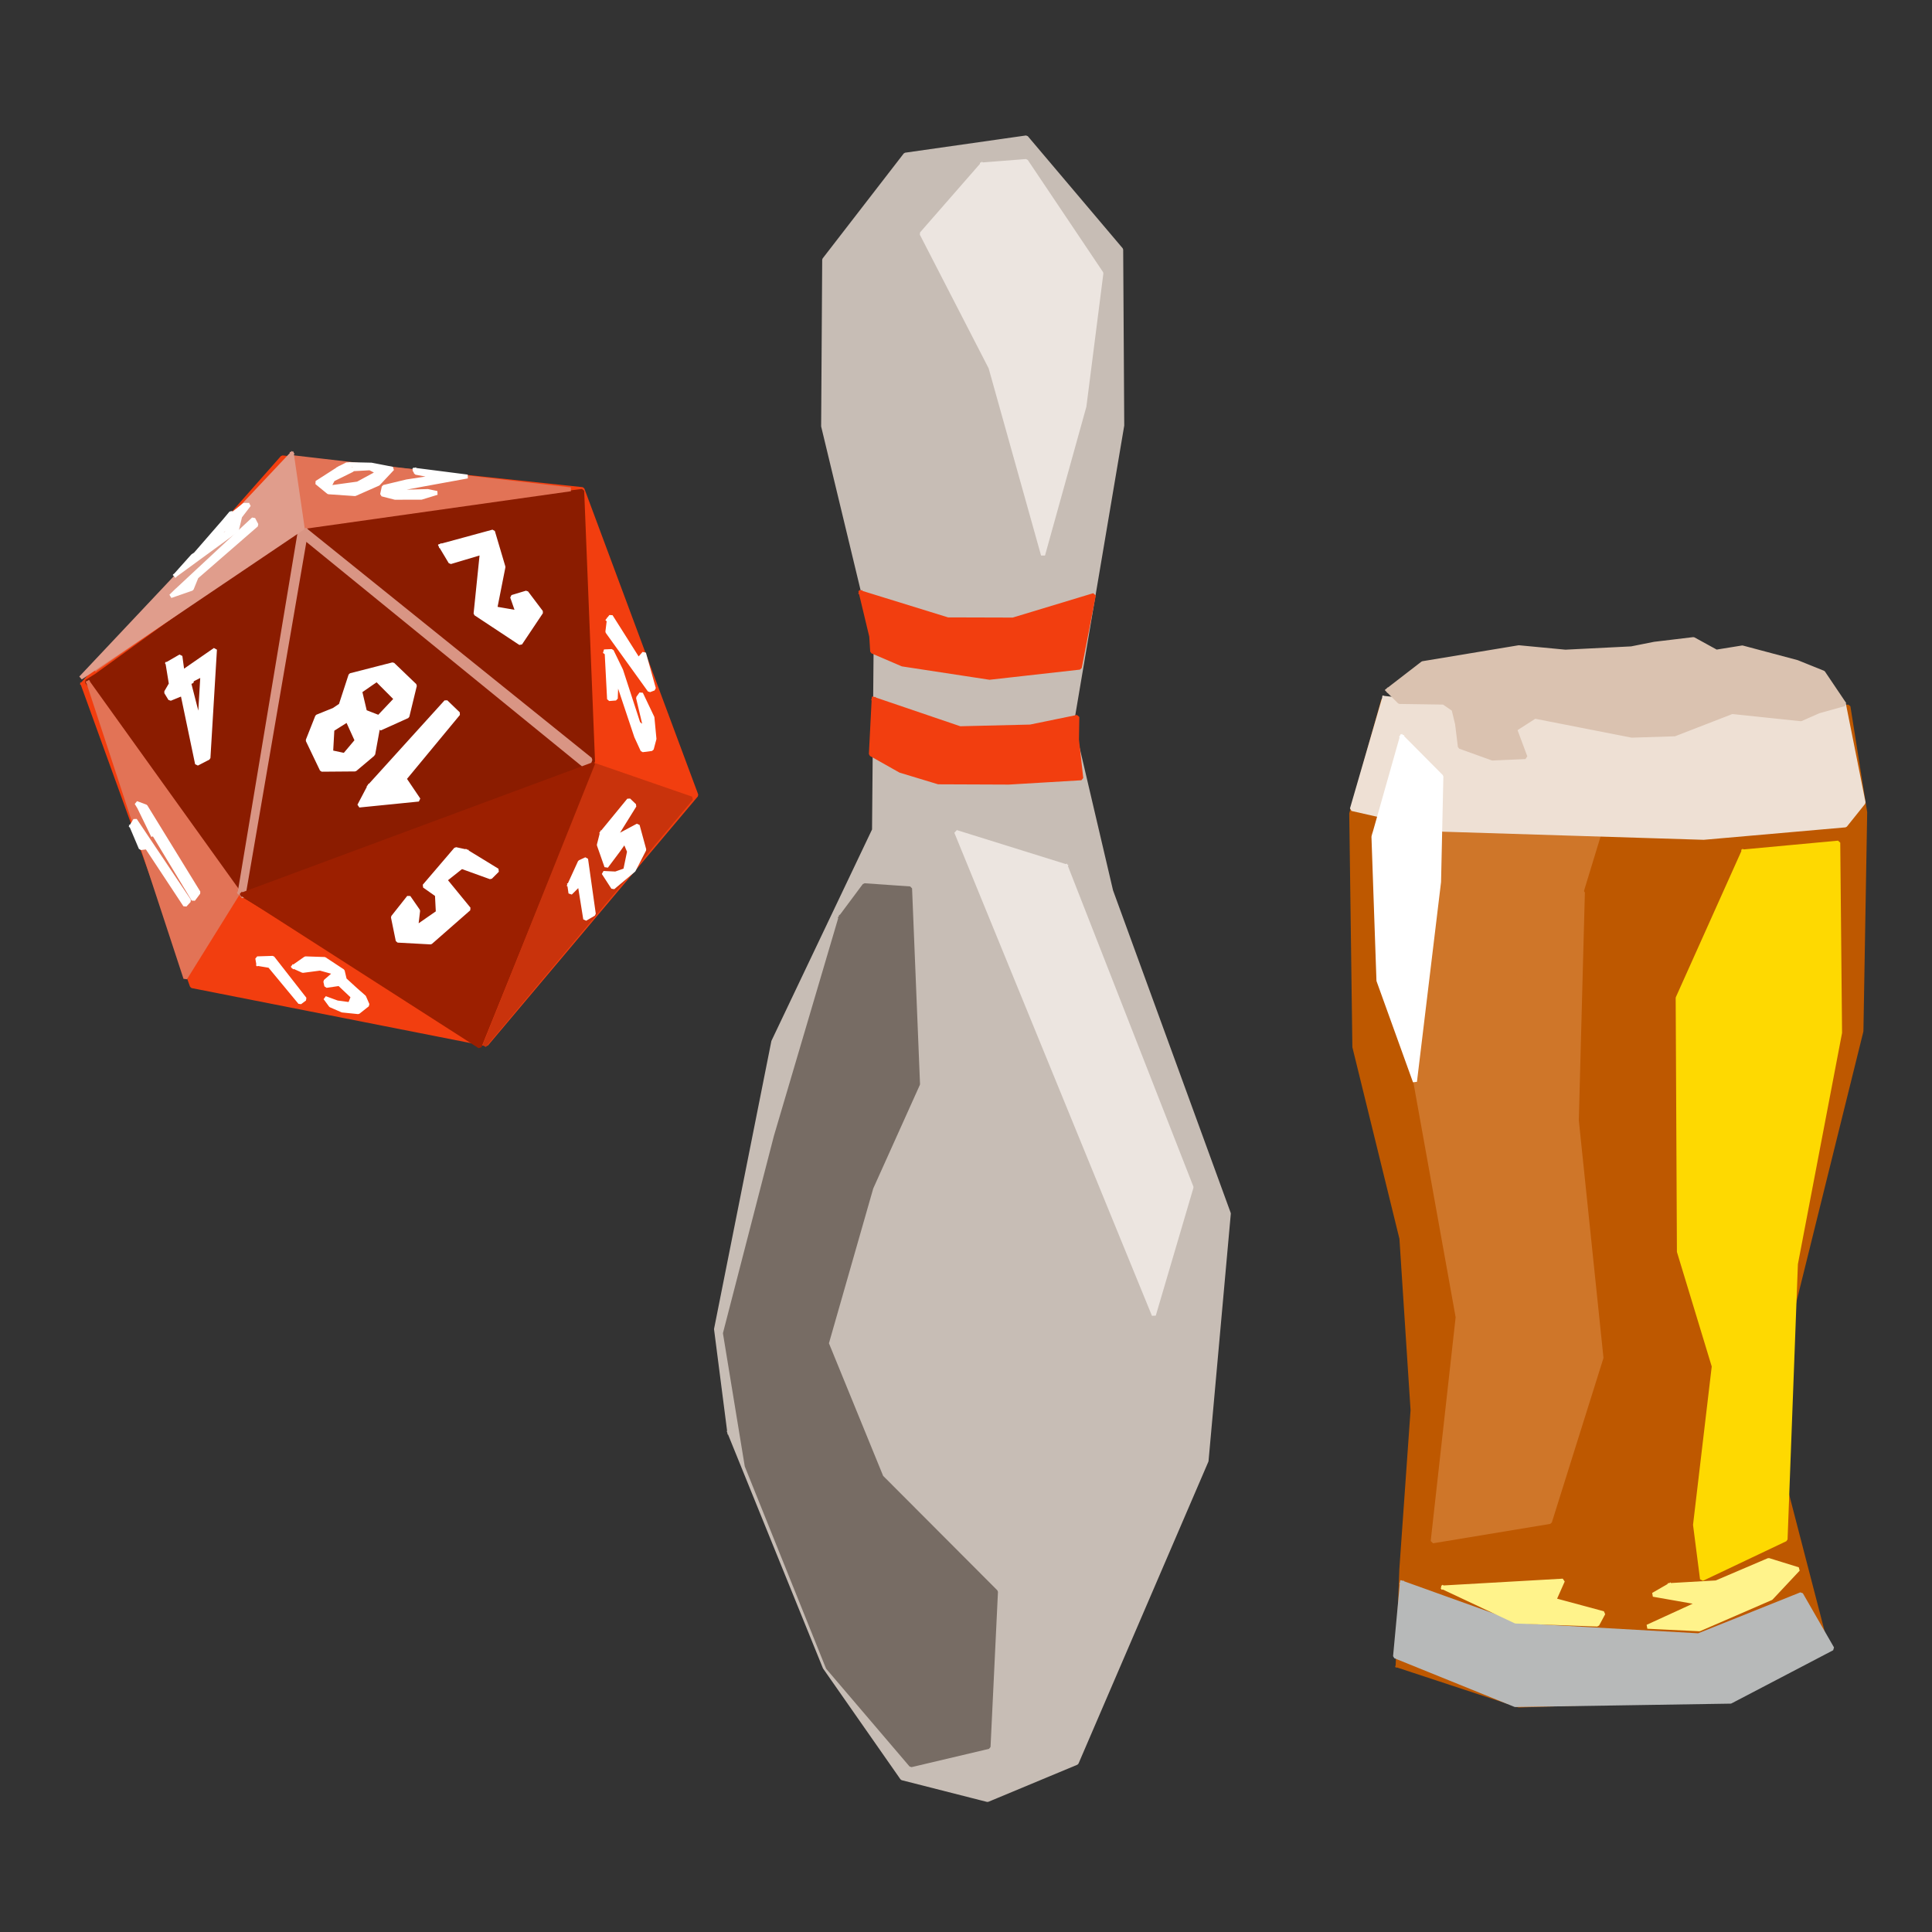 <?xml version="1.0" standalone="no"?>
<!DOCTYPE svg PUBLIC "-//W3C//DTD SVG 20010904//EN" "http://www.w3.org/TR/2001/REC-SVG-20010904/DTD/svg10.dtd">
<!-- Created using Krita: https://krita.org -->
<svg xmlns="http://www.w3.org/2000/svg" 
    xmlns:xlink="http://www.w3.org/1999/xlink"
    xmlns:krita="http://krita.org/namespaces/svg/krita"
    xmlns:sodipodi="http://sodipodi.sourceforge.net/DTD/sodipodi-0.dtd"
    width="1000pt"
    height="1000pt"
    viewBox="0 0 1000 1000">
<rect x="0" y="0" width="1000" height="1000" fill="#333333" stroke="none"/>
<defs/>
<path id="shape0" transform="matrix(0.962 0.442 -0.442 0.962 756.629 273.827)" fill="#be5800" fill-rule="evenodd" stroke="#be5800" stroke-width="2" stroke-linecap="square" stroke-linejoin="bevel" d="M203.5 518L265.5 511L358.5 464.5L390.5 422.5L335 354.5L307 283.5L280 141.5L237 43.5L208 0L92 62.5L0 92L9 149L58 252L118 327.5L158 401.5L185.5 474.5L203.5 518"/><path id="shape1" transform="matrix(0.962 0.442 -0.442 0.962 912.678 418.359)" fill="#fed901" fill-rule="evenodd" stroke="#fed901" stroke-width="2" stroke-linecap="square" stroke-linejoin="bevel" d="M0 23.259L0.707 101.748L53.033 214.178L91.924 258.018L115.966 332.265L130.108 354.892L159.099 320.244L107.48 195.793L79.903 84.07L40.305 0L0 23.259"/><path id="shape2" transform="matrix(0.962 0.442 -0.442 0.962 736.965 424.093)" fill="#cf7629" fill-rule="evenodd" stroke="#cf7629" stroke-width="2" stroke-linecap="square" stroke-linejoin="bevel" d="M16.264 9.192L85.56 0L129.401 102.53L188.798 202.94L199.404 286.378L151.321 318.905L116.673 214.253L51.619 120.915L0 45.962L16.264 9.192"/><path id="shape3" transform="matrix(0.962 0.442 -0.442 0.962 751.28 344.218)" fill="#cf7629" fill-rule="evenodd" stroke="#cf7629" stroke-width="2" stroke-linecap="square" stroke-linejoin="bevel" d="M26.739 134.043L0 91.391L4.435 44.435L61.956 21.022L94.043 0L104.217 75.152L117 122.304L52.044 129.543L26.739 134.043"/><path id="shape4" transform="matrix(0.962 0.442 -0.442 0.962 756.639 273.806)" fill="#eee0d4" fill-rule="evenodd" stroke="#eee0d4" stroke-width="2" stroke-linecap="square" stroke-linejoin="bevel" d="M0 90.913L8.326 146.804L53 137.413L170.457 87.815L230.848 53.38L234.304 39.554L205.609 0L93.239 59.772L0 90.913"/><path id="shape5" transform="matrix(0.962 0.442 -0.442 0.962 761.036 264.234)" fill="#dac2b0" fill-rule="evenodd" stroke="#dac2b0" stroke-width="2" stroke-linecap="square" stroke-linejoin="bevel" d="M0 96.685L10.022 77.576L49.478 50.87L71.065 43.337L99.696 28.402L108.957 21.685L125.391 11.609L138.109 12.522L148.804 5.348L176.13 0.652L189.891 0L205.739 9.652L195.761 18.098L189.435 25.239L157.413 36.065L136.413 57.717L117.696 67.043L70.739 78.391L64.543 88.076L74.783 98.283L60.435 105.652L43.609 107.087L37.739 97.565L33.174 91.761L27.37 90.75L7.609 99.489L0 96.685"/><path id="shape6" transform="matrix(0.962 0.442 -0.442 0.962 725.601 381.355)" fill="#ffffff" fill-rule="evenodd" stroke="#ffffff" stroke-width="2" stroke-linecap="square" stroke-linejoin="bevel" d="M0 0L7.84 50.266L39.383 113.076L76.183 150.522L46.116 56.861L25.64 9.592L0 0"/><path id="shape7" transform="matrix(0.962 0.442 -0.442 0.962 759.389 745.774)" fill="#b7b9b9" fill-rule="evenodd" stroke="#b7b9b9" stroke-width="2" stroke-linecap="square" stroke-linejoin="bevel" d="M0 76.321L11.99 110.447L75.261 107.542L170.259 62.072L204.569 17.708L179.667 0L142.497 39.198L61.518 71.018L0 76.321"/><path id="shape8" transform="matrix(0.962 0.442 -0.442 0.962 759.175 795.31)" fill="#fff38b" fill-rule="evenodd" stroke="#fff38b" stroke-width="2" stroke-linecap="square" stroke-linejoin="bevel" d="M0 27.424L51.717 0L51.848 10.337L76.37 6.196L75.978 12.424L39.065 27.75L0 27.424"/><path id="shape9" transform="matrix(0.962 0.442 -0.442 0.962 873.767 786.073)" fill="#fff38b" fill-rule="evenodd" stroke="#fff38b" stroke-width="2" stroke-linecap="square" stroke-linejoin="bevel" d="M5.413 33.261L25.5 22.598L44.217 1.957L59.217 0L53.087 18.359L27.587 46.794L3.978 56.283L22.239 35.054L0 40.891L5.413 33.261"/><path id="shape10" transform="matrix(1.052 0 0 1.052 370.638 71.162)" fill="#c7bdb5" fill-rule="evenodd" stroke="#c7bdb5" stroke-width="2" stroke-linecap="square" stroke-linejoin="bevel" d="M6.522 637.043L53.478 752.739L91.565 807.261L133.565 817.956L177.391 799.696L241.304 651.13L252.261 529.435L194.348 370.696L175.043 288.261L199.826 141.652L199.304 55.174L152.609 0L93.13 8.478L53.217 60.13L52.696 142.043L78.522 249.261L77.739 340.696L28.174 444.826L0 586.304L6.522 637.043"/><path id="shape11" transform="matrix(1.052 0 0 1.052 445.545 306.687)" fill="#f23e0f" fill-rule="evenodd" stroke="#f23e0f" stroke-width="2" stroke-linecap="square" stroke-linejoin="bevel" d="M0 0L42.795 13.235L74.892 13.327L114.644 1.291L107.726 36.939L63.363 41.919L20.475 35.371L5.626 29.007L5.165 21.582L0 0"/><path id="shape12" transform="matrix(1.052 0 0 1.052 450.782 361.775)" fill="#f23e0f" fill-rule="evenodd" stroke="#f23e0f" stroke-width="2" stroke-linecap="square" stroke-linejoin="bevel" d="M1.383 0L43.81 14.434L78.397 13.604L101.547 8.854L101.362 20.014L103.484 39.014L67.79 41.135L33.203 40.997L14.48 35.325L0 27.162L1.383 0"/><path id="shape13" transform="matrix(1.052 0 0 1.052 375.255 458.223)" fill="#776c64" fill-rule="evenodd" stroke="#776c64" stroke-width="2" stroke-linecap="square" stroke-linejoin="bevel" d="M56.87 15.739L25.044 123.522L0 220.435L10.696 285.652L50.609 384.913L91.565 432.913L129.652 423.913L133.304 347.609L76.957 291.13L50.087 225.391L72 148.826L94.957 97.826L91.043 1.565L68.609 0L56.87 15.739"/><path id="shape14" transform="matrix(1.052 0 0 1.052 477.027 83.369)" fill="#ece5e0" fill-rule="evenodd" stroke="#ece5e0" stroke-width="2" stroke-linecap="square" stroke-linejoin="bevel" d="M29.739 1.696L51.391 0L88.435 55.174L80.087 120.652L59.739 193.826L33.913 101.609L0 35.739L29.739 1.696"/><path id="shape15" transform="matrix(1.052 0 0 1.052 494.949 430.654)" fill="#ece5e0" fill-rule="evenodd" stroke="#ece5e0" stroke-width="2" stroke-linecap="square" stroke-linejoin="bevel" d="M53.913 16.826L115.739 174.783L97.217 237.652L0 0L53.913 16.826"/><path id="shape16" transform="translate(42.717, 236.717)" fill="#f23e0f" fill-rule="evenodd" stroke="#f23e0f" stroke-width="2" stroke-linecap="square" stroke-linejoin="bevel" d="M0 117.261L103.435 0L258.783 16.435L317.739 174.848L209.087 303.783L56.609 273.717L0 117.261"/><path id="shape17" transform="translate(44.804, 254.065)" fill="#8b1c00" fill-rule="evenodd" stroke="#8b1c00" stroke-width="2" stroke-linecap="square" stroke-linejoin="bevel" d="M4.957 95.609L112.565 18L256.565 0L262.174 139.891L204.261 284.283L78.783 207.978L0 98.674L4.957 95.609"/><path id="shape18" transform="translate(49.63, 236.457)" fill="#e27356" fill-rule="evenodd" stroke="#e27356" stroke-width="2" stroke-linecap="square" stroke-linejoin="bevel" d="M0 109.761L100.304 0L245.739 16.826L104.87 36.717L0 109.761"/><path id="shape19" transform="translate(45.717, 353.326)" fill="#e27356" fill-rule="evenodd" stroke="#e27356" stroke-width="2" stroke-linecap="square" stroke-linejoin="bevel" d="M0 0L77.87 108.522L50.217 153L0 0"/><path id="shape20" transform="translate(124.022, 274.174)" fill="#d99584" fill-rule="evenodd" stroke="#d99584" stroke-width="2" stroke-linecap="square" stroke-linejoin="bevel" d="M0 187.793L31.109 0.88L34.63 0L1.957 190.109L0 187.793"/><path id="shape21" transform="translate(156.826, 275.011)" fill="#d99584" fill-rule="evenodd" stroke="#d99584" stroke-width="2" stroke-linecap="square" stroke-linejoin="bevel" d="M2.217 0L148.826 118.043L147.196 122.641L0 2.772L2.217 0"/><path id="shape22" transform="translate(125.415, 395.356)" fill="#9c1f00" fill-rule="evenodd" stroke="#9c1f00" stroke-width="2" stroke-linecap="square" stroke-linejoin="bevel" d="M0 67.559L182.065 0L122.852 146.325L0 67.559"/><path id="shape23" transform="translate(250.711, 396.263)" fill="#c9330c" fill-rule="evenodd" stroke="#c9330c" stroke-width="2" stroke-linecap="square" stroke-linejoin="bevel" d="M58.014 0L107.173 17.017L0 145.034L58.014 0"/><path id="shape24" transform="translate(41.776, 234.827)" fill="#e09d8c" fill-rule="evenodd" stroke="#e09d8c" stroke-width="2" stroke-linecap="square" stroke-linejoin="bevel" d="M109.294 0L114.92 38.507L0 116.027L109.294 0"/><path id="shape25" transform="translate(203.35, 439.489)" fill="#ffffff" fill-rule="evenodd" stroke="#ffffff" stroke-width="2" stroke-linecap="square" stroke-linejoin="bevel" d="M38.092 1.199L54.14 11.022L50.543 14.619L35.601 9.223L27.116 15.956L39.383 30.944L19.553 48.329L2.49 47.407L0 35.232L8.209 24.856L13.097 31.912L12.082 40.489L23.242 32.742L22.781 23.703L16.233 19.092L32.558 0L38.092 1.199"/><path id="shape26" transform="translate(228.053, 275.117)" fill="#ffffff" fill-rule="evenodd" stroke="#ffffff" stroke-width="2" stroke-linecap="square" stroke-linejoin="bevel" d="M0 7.379L5.073 15.864L21.305 11.022L18.077 42.519L41.32 57.875L52.111 41.735L44.456 31.589L36.985 33.849L39.752 41.781L28.315 39.798L32.558 18.354L27.116 0L0 7.379"/><path id="shape27" transform="translate(185.903, 363.198)" fill="#ffffff" fill-rule="evenodd" stroke="#ffffff" stroke-width="2" stroke-linecap="square" stroke-linejoin="bevel" d="M5.257 43.764L44.917 0L51.373 6.226L23.519 39.89L30.805 50.681L0 53.771L5.257 43.764"/><path id="shape28" transform="translate(159.248, 343.829)" fill="#ffffff" fill-rule="evenodd" stroke="#ffffff" stroke-width="2" stroke-linecap="square" stroke-linejoin="bevel" d="M17.063 21.167L22.136 5.626L44.087 0L55.523 10.976L51.65 26.931L37.446 33.342L37.169 26.931L45.654 17.939L35.786 8.024L27.208 13.973L29.698 24.534L36.8 27.3L36.431 32.927L33.941 46.623L25.733 40.259L20.568 28.915L12.82 33.803L12.175 45.47L19.092 46.946L26.009 38.737L33.941 46.531L24.534 54.463L7.286 54.601L0 39.383L4.888 27.024L13.558 23.519L17.063 21.167"/><path id="shape29" transform="translate(85.924, 336.22)" fill="#ffffff" fill-rule="evenodd" stroke="#ffffff" stroke-width="2" stroke-linecap="square" stroke-linejoin="bevel" d="M0.784 7.309L2.49 17.778L0 22.066L2.121 25.548L8.485 22.942L16.048 59.143L21.997 56.077L25.364 0L9.315 11.114L13.373 15.795L18.815 13.028L17.34 38.045L11.99 17.224L13.742 16.371L10.192 10.953L8.624 11.967L7.471 3.436L0.784 7.309"/><path id="shape30" transform="translate(309.929, 414.054)" fill="#ffffff" fill-rule="evenodd" stroke="#ffffff" stroke-width="2" stroke-linecap="square" stroke-linejoin="bevel" d="M1.598 16.973L15.522 0L18.554 2.902L8.185 19.598L20.152 13.19L23.576 25.745L18.098 36.391L7.37 45.408L2.413 37.761L8.674 38.054L13.663 36.31L15.652 26.674L13.435 21.473L10.304 25.924L3.913 34.451L0 23.283L1.598 16.973"/><path id="shape31" transform="translate(294.636, 444.641)" fill="#ffffff" fill-rule="evenodd" stroke="#ffffff" stroke-width="2" stroke-linecap="square" stroke-linejoin="bevel" d="M0 13.435L5.446 1.533L8.739 0L12.75 28.451L8.25 31.06L5.348 12.946L0.62 17.674L0 13.435"/><path id="shape32" transform="translate(314.12, 318.957)" fill="#ffffff" fill-rule="evenodd" stroke="#ffffff" stroke-width="2" stroke-linecap="square" stroke-linejoin="bevel" d="M1.011 1.679L0.228 8.038L22.044 38.348L24.359 37.467L19.239 19.125L16.304 22.467L2.087 0L0 2.625L1.011 1.679"/><path id="shape33" transform="translate(312.685, 336.957)" fill="#ffffff" fill-rule="evenodd" stroke="#ffffff" stroke-width="2" stroke-linecap="square" stroke-linejoin="bevel" d="M1.304 1.125L2.543 24.897L6.065 24.62L6.457 13.94L16.598 44.283L19.859 51.375L24.685 50.739L26.087 45.473L25.044 34.435L19.141 22.044L17.544 24.261L21.326 40.174L17.772 37.435L8.837 9.995L3.978 0L0 0.179L1.304 1.125"/><path id="shape34" transform="translate(163.902, 240.217)" fill="#ffffff" fill-rule="evenodd" stroke="#ffffff" stroke-width="2" stroke-linecap="square" stroke-linejoin="bevel" d="M11.478 2.217L0 9.587L6.13 14.609L19.826 15.554L31.891 10.239L39.261 2.38L28.304 0.261L16.435 0L17.674 2.739L27.587 2.185L31.761 4.337L21.261 10.043L6.326 12.098L8.478 8.022L18.196 3.228L21.13 1.043L15.717 0.065L11.478 2.217"/><path id="shape35" transform="translate(197.75, 243.152)" fill="#ffffff" fill-rule="evenodd" stroke="#ffffff" stroke-width="2" stroke-linecap="square" stroke-linejoin="bevel" d="M16.956 0L17.478 1.565L28.5 3.62L12.783 6L0.848 8.87L0 12.783L6.717 14.511L20.348 14.478L28.435 12L23.674 10.989L10.957 11.348L8.804 10.011L21.913 7.565L36 4.989L44.217 3.489L16.956 0"/><path id="shape36" transform="translate(88.38, 268.609)" fill="#ffffff" fill-rule="evenodd" stroke="#ffffff" stroke-width="2" stroke-linecap="square" stroke-linejoin="bevel" d="M2.543 37.467L42.783 0L44.413 3.098L13.37 30.065L10.891 36.163L0 39.946L2.543 37.467"/><path id="shape37" transform="translate(90.859, 261.304)" fill="#ffffff" fill-rule="evenodd" stroke="#ffffff" stroke-width="2" stroke-linecap="square" stroke-linejoin="bevel" d="M0 36.326L31.761 13.141L33.456 6.033L38.087 0L35.544 0L29.739 4.565L28.696 4.141L24.978 8.576L8.413 27.62L27.326 10.826L26.478 14.478L8.87 26.413L0 36.326"/><path id="shape38" transform="translate(133.141, 495.761)" fill="#ffffff" fill-rule="evenodd" stroke="#ffffff" stroke-width="2" stroke-linecap="square" stroke-linejoin="bevel" d="M0.522 3.228L6.391 4.207L22.109 23.185L24.652 21.294L8.022 0L0 0.261L0.522 3.228"/><path id="shape39" transform="translate(151.924, 496.022)" fill="#ffffff" fill-rule="evenodd" stroke="#ffffff" stroke-width="2" stroke-linecap="square" stroke-linejoin="bevel" d="M0 4.337L4.826 6.522L13.761 5.348L21.522 7.5L16.435 11.935L16.956 14.283L23.674 13.304L30.652 19.891L29.152 23.706L22.63 22.826L16.37 20.544L19.239 24.424L25.239 27.033L33.522 27.88L38.348 24.065L36.587 20.022L32.022 16.011L26.544 10.989L25.5 6.554L16.044 0.326L6.196 0L0 4.337"/><path id="shape40" transform="translate(70.598, 415.609)" fill="#ffffff" fill-rule="evenodd" stroke="#ffffff" stroke-width="2" stroke-linecap="square" stroke-linejoin="bevel" d="M1.37 2.25L8.609 17.12L8.413 15.163L29.478 50.022L32.217 46.37L4.826 1.793L0 0L1.37 2.25"/><path id="shape41" transform="translate(67.989, 424.446)" fill="#ffffff" fill-rule="evenodd" stroke="#ffffff" stroke-width="2" stroke-linecap="square" stroke-linejoin="bevel" d="M0 3.163L1.957 0L29.935 41.739L27.783 44.087L8.022 14.152L4.826 14.543L0 3.163"/>
</svg>
